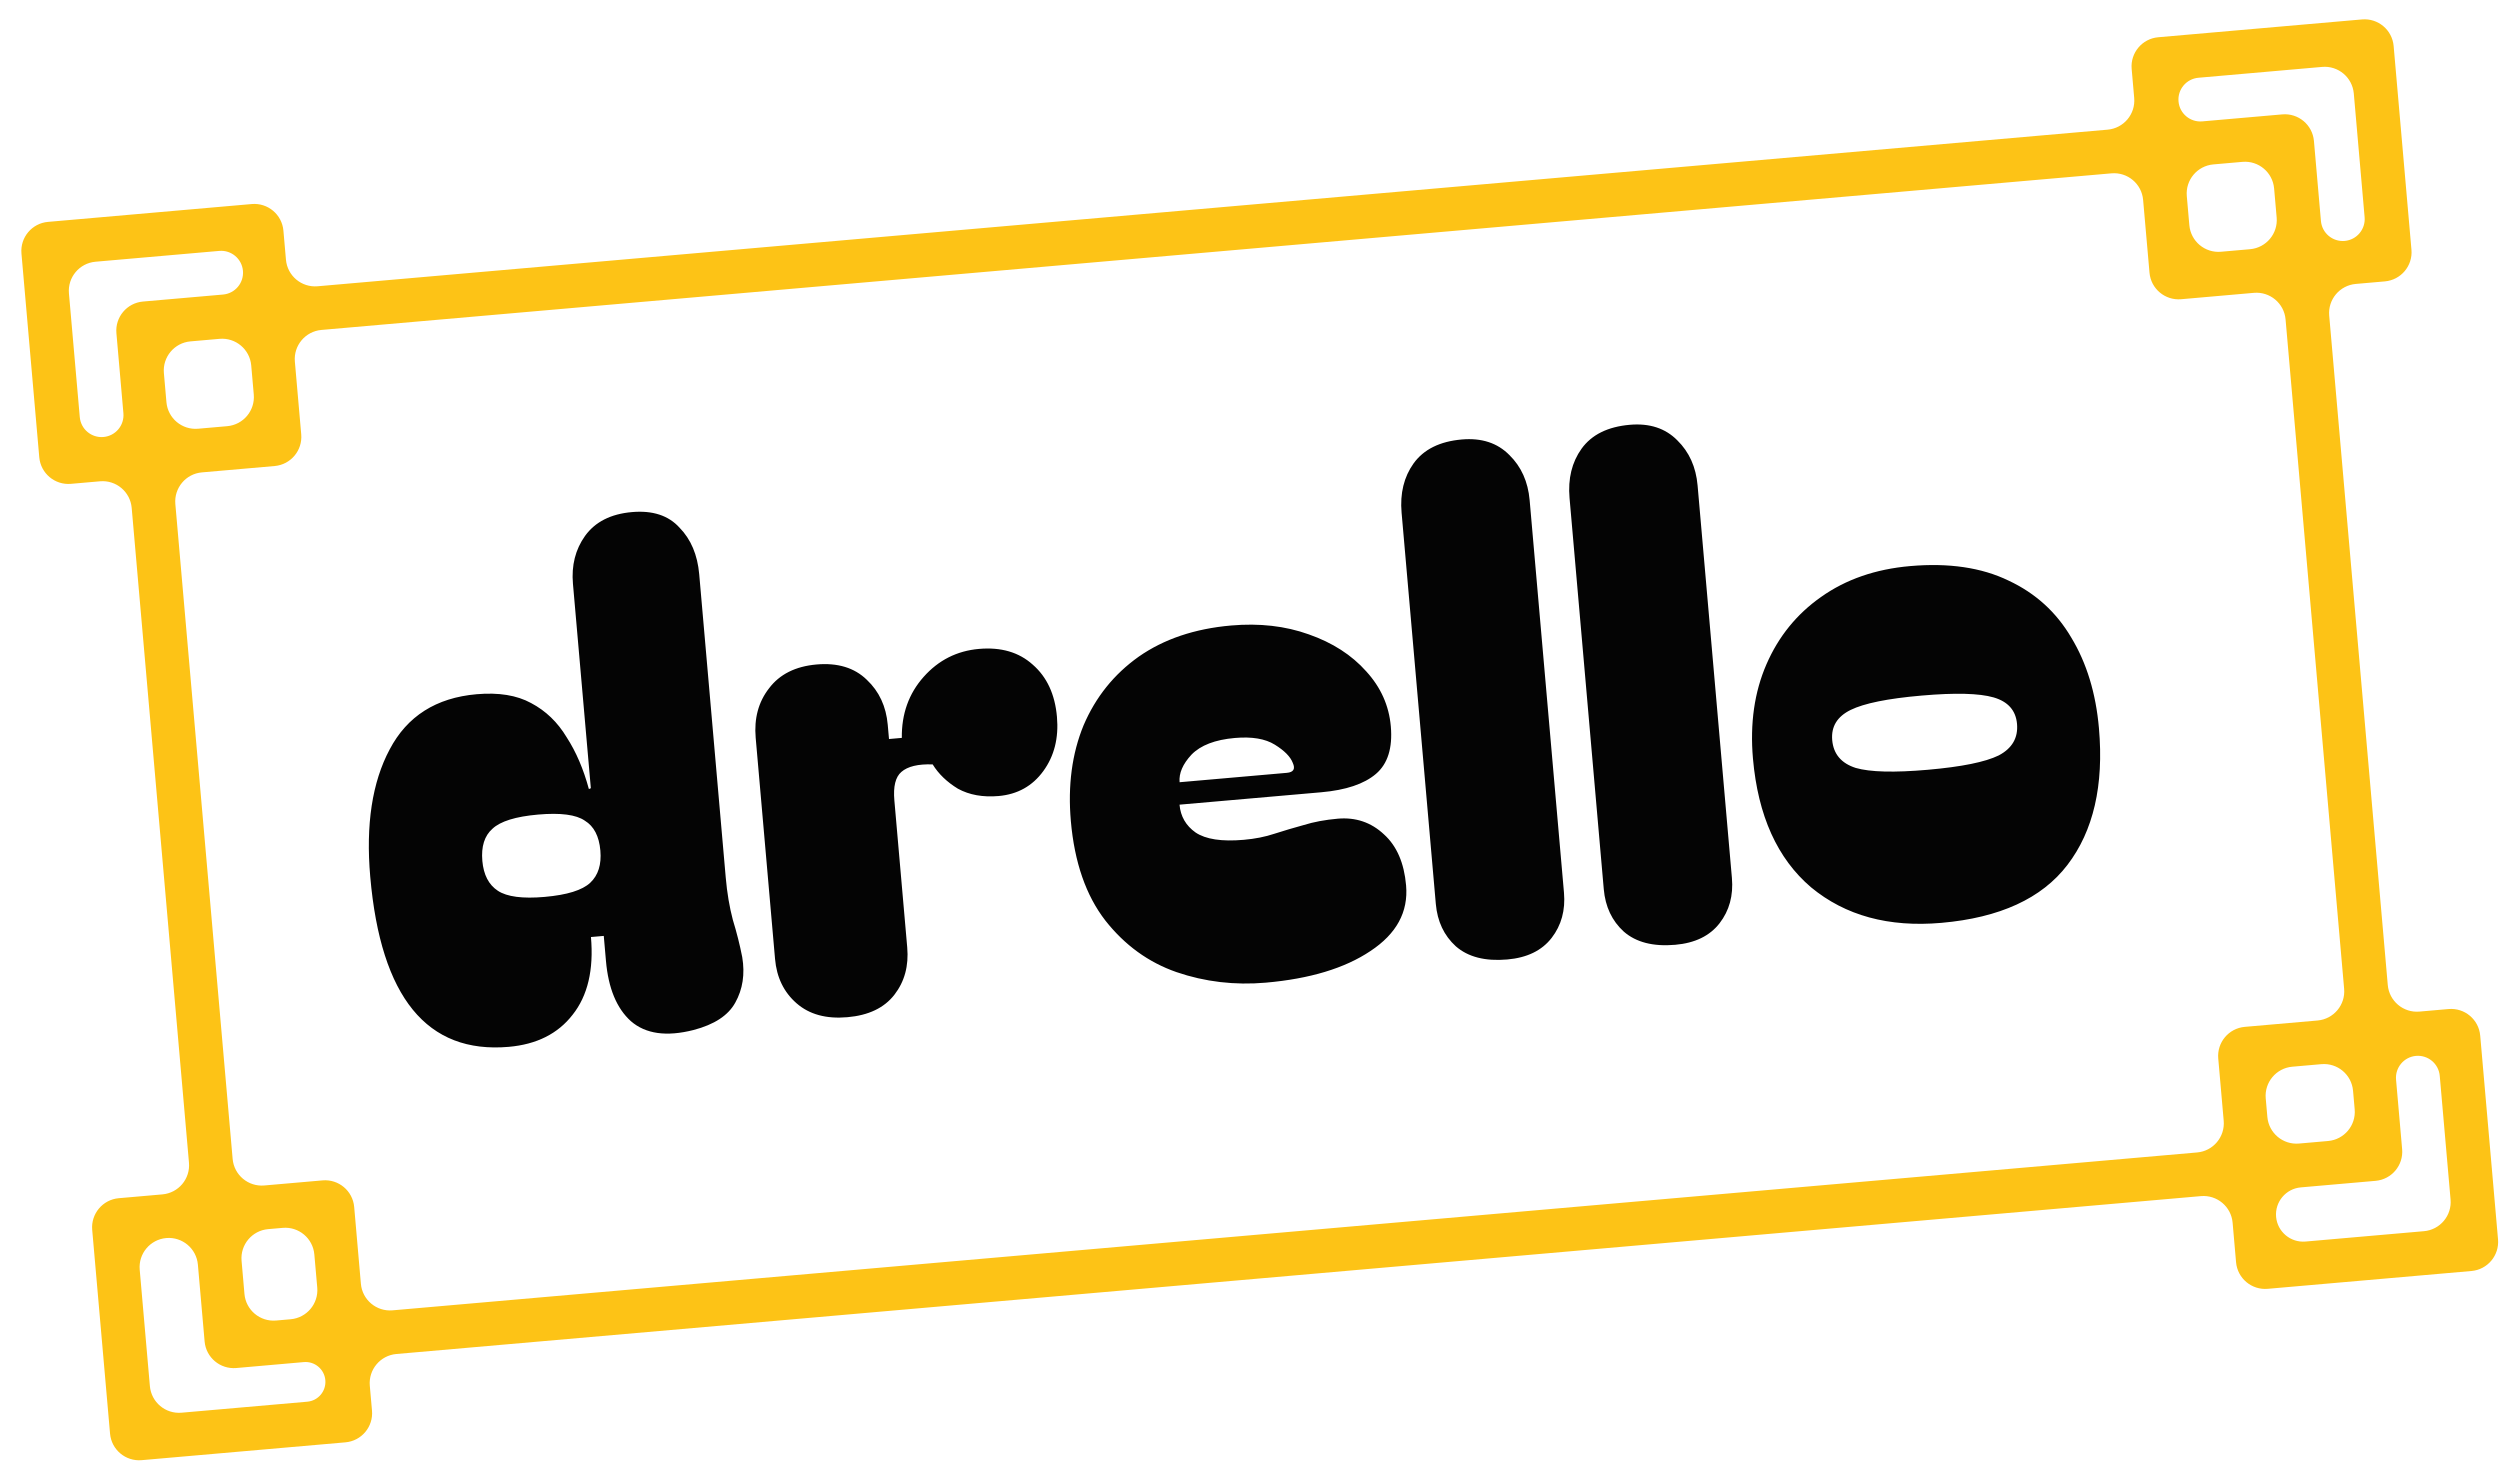 <svg width="110" height="65" viewBox="0 0 110 65" fill="none" xmlns="http://www.w3.org/2000/svg">
<path d="M22.388 46.061C18.787 46.376 16.755 43.882 16.291 38.58C16.09 36.285 16.375 34.416 17.146 32.974C17.915 31.511 19.19 30.702 20.97 30.546C21.94 30.461 22.739 30.59 23.367 30.934C24.015 31.276 24.537 31.779 24.934 32.442C25.349 33.083 25.674 33.842 25.911 34.719L25.997 34.681L25.21 25.689C25.139 24.878 25.317 24.175 25.743 23.579C26.188 22.962 26.875 22.613 27.805 22.532C28.715 22.452 29.413 22.68 29.898 23.216C30.401 23.73 30.69 24.413 30.765 25.263L31.933 38.617C31.992 39.29 32.096 39.909 32.245 40.474C32.412 41.017 32.55 41.563 32.658 42.112C32.783 42.859 32.681 43.526 32.354 44.112C32.045 44.678 31.432 45.08 30.516 45.32C29.327 45.623 28.408 45.494 27.761 44.933C27.134 44.37 26.767 43.485 26.662 42.278L26.566 41.18L26.002 41.229C26.128 42.674 25.859 43.813 25.195 44.649C24.55 45.483 23.614 45.953 22.388 46.061ZM21.223 37.88C21.277 38.493 21.505 38.932 21.907 39.195C22.308 39.459 22.994 39.549 23.963 39.464C24.953 39.377 25.622 39.169 25.972 38.84C26.322 38.51 26.47 38.039 26.416 37.425C26.361 36.792 26.133 36.354 25.733 36.11C25.351 35.844 24.666 35.755 23.676 35.841C22.687 35.928 22.018 36.136 21.668 36.465C21.316 36.775 21.168 37.247 21.223 37.88ZM37.286 44.757C36.356 44.839 35.611 44.635 35.05 44.146C34.489 43.657 34.173 43.006 34.102 42.195L33.25 32.462C33.176 31.611 33.371 30.886 33.837 30.287C34.302 29.669 34.999 29.319 35.928 29.237C36.858 29.156 37.596 29.38 38.14 29.911C38.683 30.422 38.99 31.082 39.061 31.893L39.116 32.517L39.68 32.467C39.667 31.412 39.987 30.517 40.641 29.782C41.294 29.047 42.106 28.637 43.075 28.552C44.044 28.467 44.832 28.697 45.438 29.242C46.064 29.786 46.42 30.552 46.506 31.541C46.588 32.471 46.388 33.266 45.907 33.926C45.427 34.586 44.771 34.952 43.94 35.025C43.248 35.086 42.651 34.978 42.148 34.703C41.663 34.407 41.294 34.05 41.038 33.634C40.398 33.611 39.939 33.721 39.661 33.964C39.401 34.186 39.298 34.604 39.352 35.217L39.918 41.686C39.989 42.498 39.801 43.192 39.353 43.769C38.905 44.347 38.216 44.676 37.286 44.757ZM47.117 36.123C46.981 34.56 47.167 33.158 47.676 31.917C48.206 30.675 49.014 29.667 50.103 28.894C51.212 28.119 52.567 27.662 54.169 27.522C55.416 27.413 56.553 27.542 57.582 27.911C58.631 28.277 59.476 28.822 60.117 29.543C60.757 30.245 61.117 31.05 61.196 31.96C61.279 32.91 61.061 33.607 60.542 34.051C60.022 34.495 59.219 34.765 58.131 34.86L51.899 35.405C51.944 35.92 52.179 36.328 52.604 36.629C53.049 36.929 53.756 37.037 54.725 36.952C55.22 36.909 55.671 36.82 56.077 36.684C56.504 36.547 56.931 36.42 57.36 36.303C57.806 36.164 58.306 36.071 58.86 36.022C59.652 35.953 60.33 36.183 60.894 36.712C61.457 37.22 61.782 37.969 61.868 38.959C61.97 40.126 61.447 41.089 60.297 41.847C59.167 42.604 57.633 43.067 55.694 43.237C54.329 43.356 53.019 43.202 51.766 42.773C50.532 42.343 49.489 41.587 48.637 40.505C47.783 39.404 47.276 37.943 47.117 36.123ZM56.62 34.005C56.917 33.979 57.004 33.832 56.881 33.564C56.778 33.294 56.515 33.028 56.093 32.766C55.672 32.504 55.085 32.405 54.333 32.471C53.463 32.547 52.826 32.792 52.424 33.206C52.041 33.619 51.867 34.023 51.902 34.418L56.62 34.005ZM66.321 42.217C65.351 42.302 64.597 42.109 64.057 41.638C63.537 41.165 63.244 40.543 63.176 39.771L61.67 22.559C61.596 21.709 61.772 20.986 62.198 20.39C62.643 19.773 63.35 19.422 64.319 19.337C65.189 19.261 65.887 19.489 66.412 20.021C66.936 20.534 67.233 21.196 67.304 22.007L68.815 39.278C68.882 40.049 68.701 40.713 68.271 41.269C67.841 41.825 67.191 42.141 66.321 42.217ZM73.711 41.571C72.741 41.656 71.987 41.462 71.447 40.991C70.927 40.518 70.634 39.896 70.566 39.125L69.06 21.913C68.986 21.062 69.162 20.339 69.588 19.744C70.033 19.127 70.74 18.776 71.709 18.691C72.579 18.615 73.277 18.843 73.802 19.375C74.325 19.887 74.623 20.549 74.694 21.36L76.204 38.631C76.272 39.403 76.091 40.067 75.661 40.623C75.231 41.178 74.581 41.495 73.711 41.571ZM85.418 40.606C83.103 40.809 81.194 40.288 79.689 39.044C78.203 37.779 77.35 35.89 77.13 33.377C76.995 31.834 77.193 30.451 77.724 29.229C78.255 28.006 79.056 27.019 80.126 26.267C81.215 25.494 82.521 25.041 84.044 24.908C85.746 24.759 87.19 24.972 88.376 25.546C89.561 26.1 90.481 26.936 91.137 28.055C91.813 29.172 92.219 30.502 92.354 32.045C92.573 34.558 92.111 36.562 90.966 38.058C89.839 39.532 87.99 40.381 85.418 40.606ZM80.617 32.564C80.671 33.177 81.016 33.586 81.652 33.789C82.286 33.973 83.344 34 84.828 33.87C86.312 33.74 87.35 33.53 87.943 33.239C88.534 32.928 88.802 32.466 88.749 31.852C88.697 31.259 88.353 30.87 87.719 30.686C87.085 30.503 86.026 30.476 84.543 30.606C83.059 30.735 82.021 30.946 81.428 31.237C80.836 31.528 80.566 31.97 80.617 32.564Z" fill="#040404"/>
<path d="M12.582 11.427C12.644 12.135 13.268 12.658 13.975 12.596L92.737 5.705C93.444 5.643 93.967 5.02 93.905 4.312L93.793 3.032C93.731 2.325 94.255 1.701 94.962 1.639L103.927 0.855C104.634 0.793 105.258 1.316 105.32 2.024L106.104 10.989C106.166 11.696 105.643 12.319 104.935 12.381L103.654 12.493C102.947 12.555 102.423 13.179 102.485 13.886L105.062 43.341C105.124 44.048 105.748 44.572 106.455 44.51L107.736 44.398C108.444 44.336 109.067 44.859 109.129 45.566L109.913 54.531C109.975 55.239 109.452 55.862 108.745 55.924L99.78 56.708C99.073 56.77 98.449 56.247 98.387 55.54L98.235 53.798C98.173 53.091 97.549 52.568 96.842 52.629L17.44 59.576C16.733 59.638 16.21 60.262 16.271 60.969L16.368 62.07C16.43 62.778 15.906 63.401 15.199 63.463L6.234 64.247C5.527 64.309 4.903 63.786 4.842 63.079L4.057 54.114C3.995 53.407 4.519 52.783 5.226 52.721L7.146 52.553C7.854 52.491 8.377 51.868 8.315 51.16L5.794 22.345C5.732 21.638 5.109 21.115 4.401 21.177L3.121 21.289C2.414 21.351 1.79 20.828 1.728 20.12L0.944 11.155C0.882 10.448 1.405 9.824 2.112 9.763L11.077 8.978C11.785 8.916 12.408 9.44 12.47 10.147L12.582 11.427ZM105.694 50.565C105.756 51.272 105.233 51.895 104.526 51.957L101.235 52.245C100.577 52.303 100.091 52.883 100.148 53.541C100.206 54.198 100.786 54.685 101.444 54.628L106.656 54.172C107.364 54.11 107.887 53.486 107.825 52.779L107.349 47.336C107.302 46.805 106.834 46.413 106.304 46.459C105.773 46.505 105.38 46.974 105.426 47.504L105.694 50.565ZM6.595 60.99C6.657 61.697 7.28 62.221 7.988 62.159L13.52 61.675C14.001 61.633 14.357 61.209 14.315 60.727C14.273 60.246 13.849 59.89 13.368 59.932L10.396 60.193C9.688 60.254 9.065 59.731 9.003 59.024L8.707 55.643C8.645 54.936 8.022 54.413 7.315 54.474C6.608 54.536 6.085 55.16 6.147 55.867L6.595 60.99ZM10.756 56.934C10.818 57.642 11.442 58.165 12.149 58.103L12.79 58.047C13.498 57.985 14.021 57.361 13.959 56.654L13.831 55.195C13.769 54.487 13.146 53.964 12.438 54.026L11.797 54.082C11.09 54.144 10.567 54.768 10.629 55.475L10.756 56.934ZM13.254 19.112C13.316 19.819 12.793 20.443 12.086 20.505L8.884 20.785C8.177 20.846 7.654 21.47 7.715 22.177L10.236 50.992C10.298 51.7 10.922 52.223 11.629 52.161L14.191 51.937C14.898 51.875 15.522 52.398 15.584 53.105L15.879 56.486C15.941 57.194 16.565 57.717 17.272 57.655L96.674 50.708C97.381 50.646 97.904 50.023 97.843 49.315L97.603 46.575C97.541 45.867 98.064 45.244 98.771 45.182L101.973 44.902C102.68 44.84 103.204 44.216 103.142 43.509L100.565 14.054C100.503 13.347 99.879 12.824 99.172 12.885L95.97 13.166C95.263 13.227 94.639 12.704 94.578 11.997L94.297 8.795C94.236 8.088 93.612 7.565 92.905 7.627L14.143 14.517C13.436 14.579 12.912 15.203 12.974 15.91L13.254 19.112ZM99.764 49.147C99.826 49.855 100.449 50.378 101.157 50.316L102.437 50.204C103.144 50.142 103.668 49.518 103.606 48.811L103.534 47.992C103.472 47.285 102.849 46.761 102.141 46.823L100.861 46.935C100.154 46.997 99.63 47.621 99.692 48.328L99.764 49.147ZM7.323 17.696C7.385 18.403 8.009 18.926 8.716 18.864L9.997 18.752C10.705 18.69 11.228 18.067 11.166 17.359L11.054 16.078C10.992 15.371 10.368 14.848 9.661 14.909L8.38 15.021C7.673 15.083 7.149 15.707 7.211 16.414L7.323 17.696ZM96.331 9.908C96.393 10.616 97.016 11.139 97.724 11.077L99.004 10.965C99.711 10.903 100.235 10.28 100.173 9.572L100.061 8.291C99.999 7.584 99.375 7.06 98.668 7.122L97.388 7.234C96.68 7.296 96.157 7.92 96.219 8.627L96.331 9.908ZM95.855 4.465C95.901 4.995 96.369 5.387 96.899 5.341L100.42 5.033C101.127 4.971 101.751 5.494 101.813 6.202L102.121 9.724C102.168 10.255 102.635 10.647 103.166 10.601C103.697 10.555 104.09 10.086 104.043 9.556L103.567 4.113C103.505 3.406 102.882 2.882 102.175 2.944L96.731 3.421C96.201 3.467 95.808 3.934 95.855 4.465ZM3.51 18.352C3.556 18.883 4.023 19.275 4.554 19.228C5.084 19.182 5.476 18.715 5.43 18.184L5.122 14.661C5.06 13.954 5.583 13.33 6.29 13.268L9.814 12.96C10.344 12.914 10.736 12.446 10.69 11.916C10.643 11.386 10.176 10.993 9.646 11.04L4.202 11.516C3.495 11.578 2.971 12.201 3.033 12.909L3.51 18.352Z" fill="#FDC316"/>
</svg>
